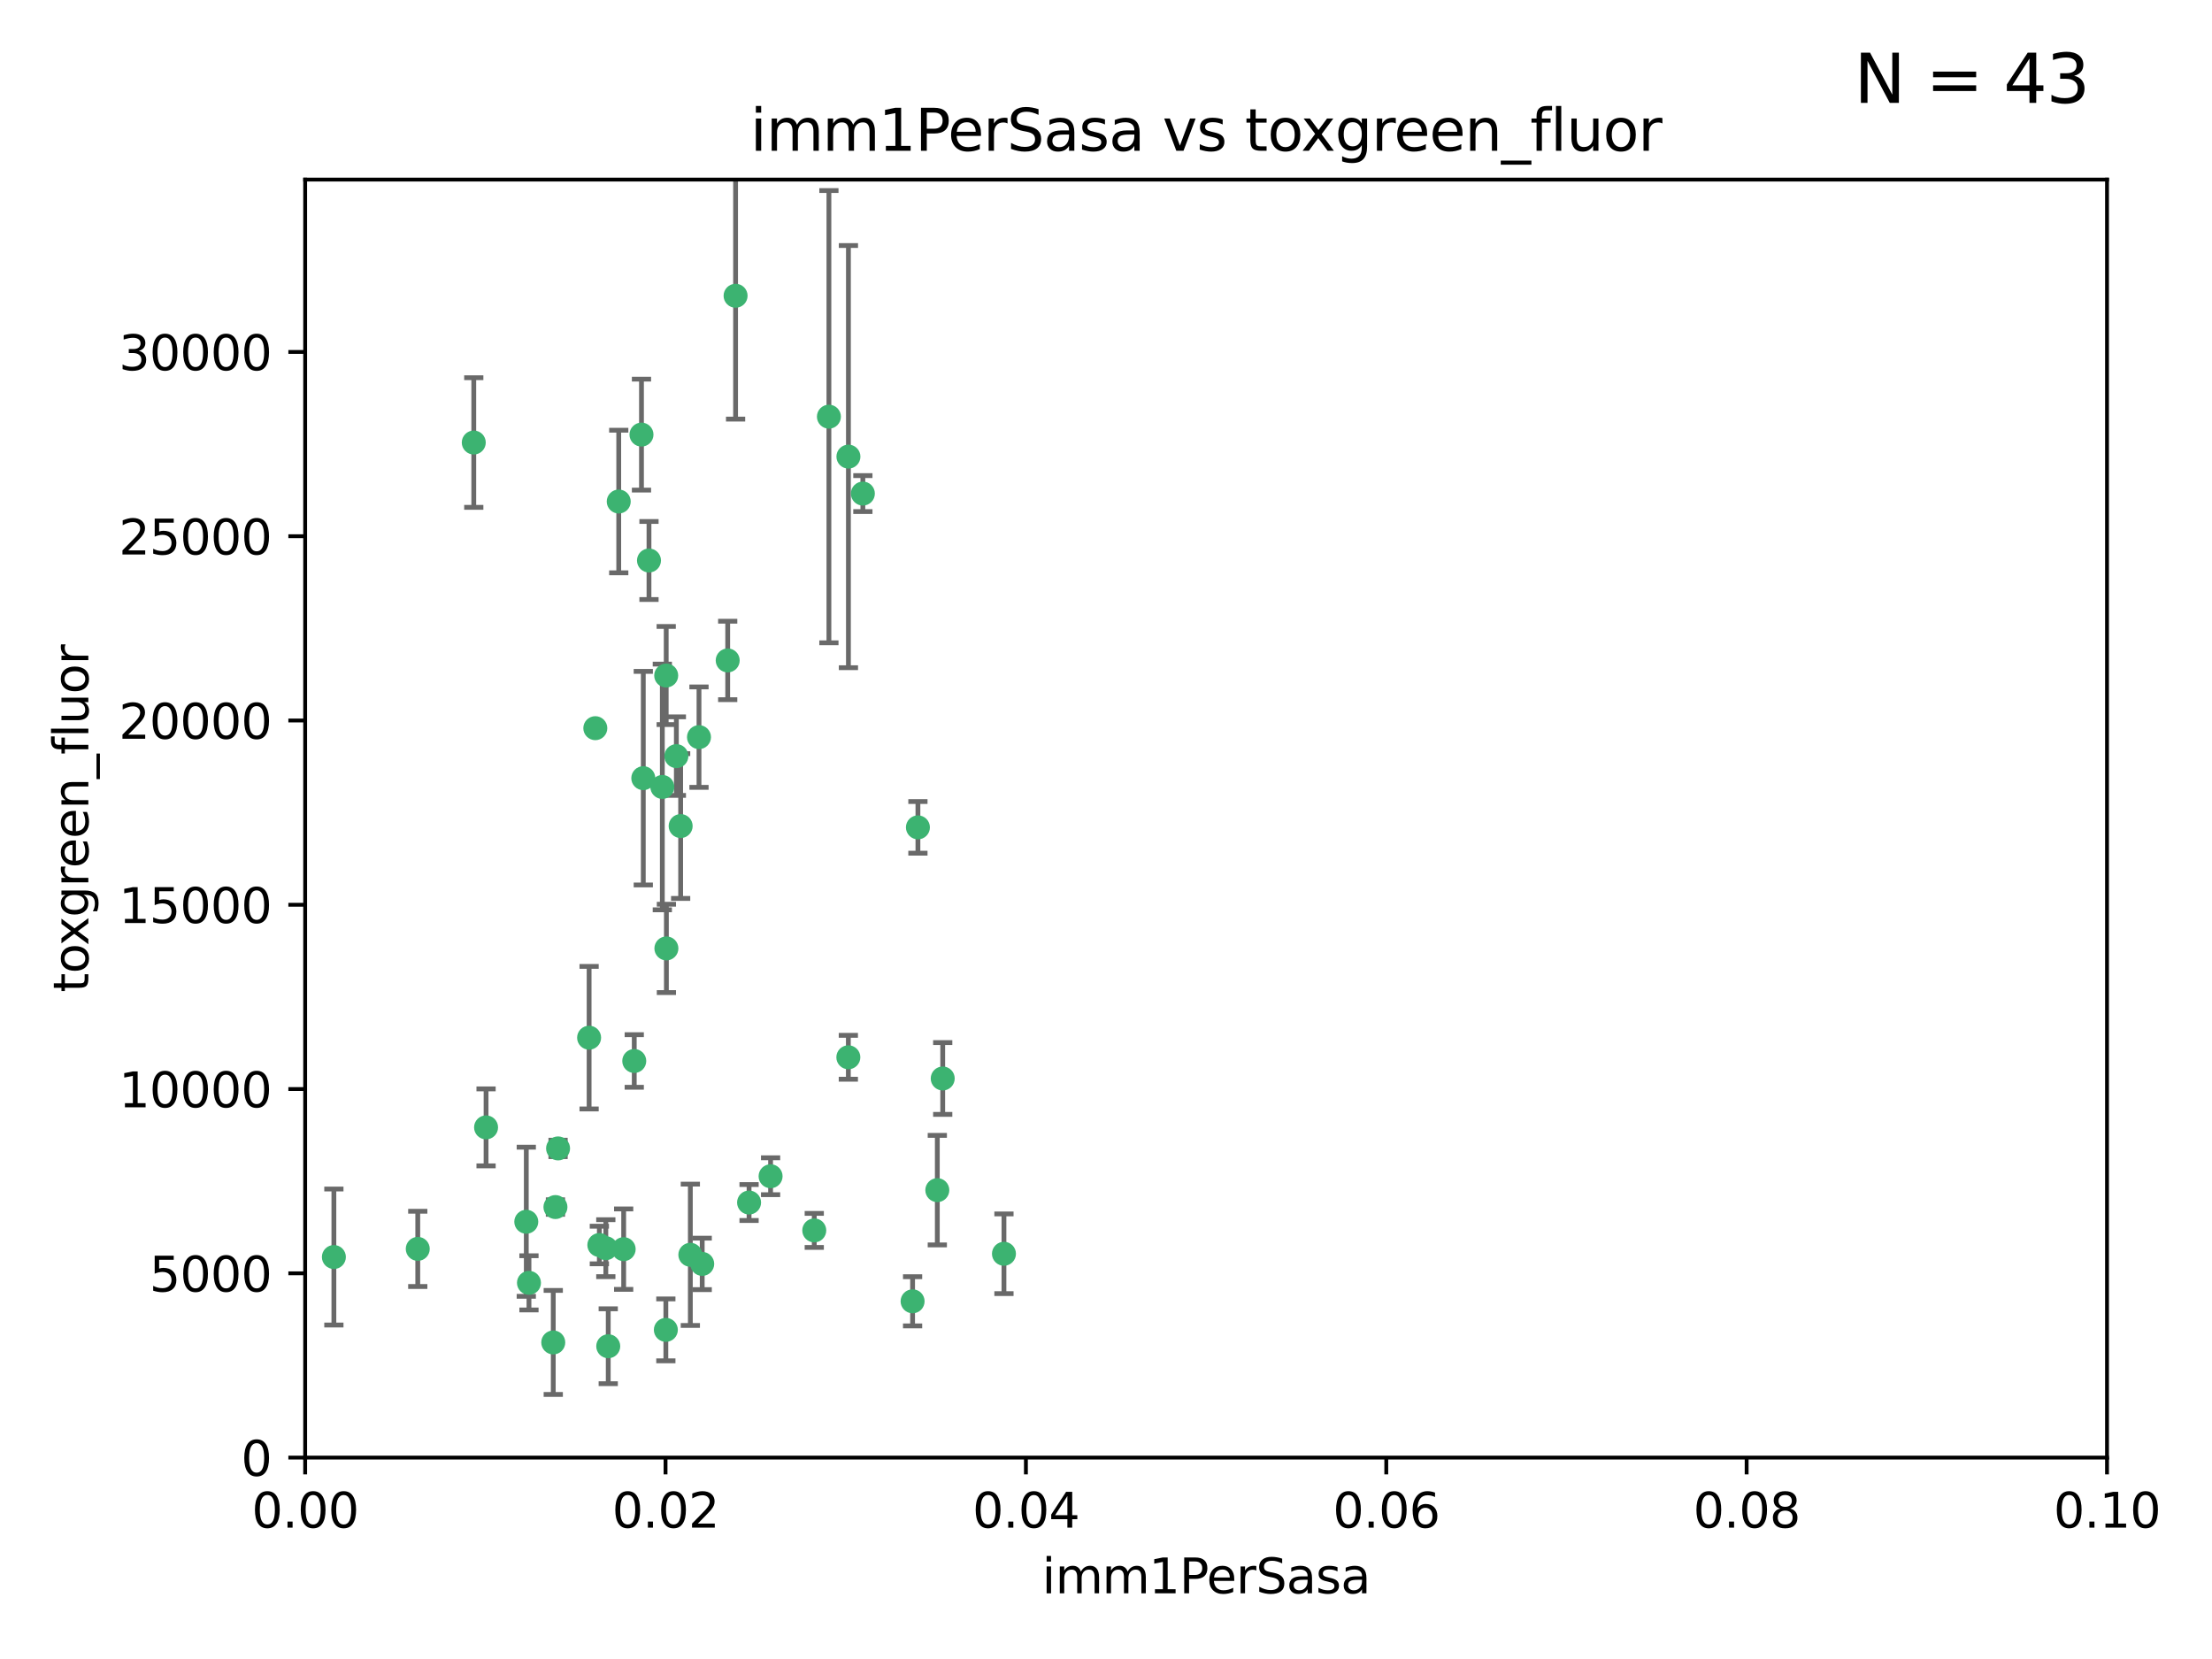 <?xml version="1.0" encoding="utf-8" standalone="no"?>
<!DOCTYPE svg PUBLIC "-//W3C//DTD SVG 1.1//EN"
  "http://www.w3.org/Graphics/SVG/1.1/DTD/svg11.dtd">
<svg xmlns:xlink="http://www.w3.org/1999/xlink" width="460.8pt" height="345.6pt" viewBox="0 0 460.8 345.6" xmlns="http://www.w3.org/2000/svg" version="1.1">
 <defs>
  <style type="text/css">*{stroke-linejoin: round; stroke-linecap: butt}</style>
 </defs>
 <g id="figure_1">
  <g id="patch_1">
   <path d="M 0 345.6 
L 460.8 345.6 
L 460.8 0 
L 0 0 
z
" style="fill: #ffffff"/>
  </g>
  <g id="axes_1">
   <g id="patch_2">
    <path d="M 63.571 303.64 
L 438.93 303.64 
L 438.93 37.411 
L 63.571 37.411 
z
" style="fill: #ffffff"/>
   </g>
   <g id="PathCollection_1">
    <defs>
     <path id="m8b89ac93d9" d="M 0 1.118 
C 0.297 1.118 0.581 1 0.791 0.791 
C 1 0.581 1.118 0.297 1.118 0 
C 1.118 -0.297 1 -0.581 0.791 -0.791 
C 0.581 -1 0.297 -1.118 0 -1.118 
C -0.297 -1.118 -0.581 -1 -0.791 -0.791 
C -1 -0.581 -1.118 -0.297 -1.118 0 
C -1.118 0.297 -1 0.581 -0.791 0.791 
C -0.581 1 -0.297 1.118 0 1.118 
z
" style="stroke: #3cb371"/>
    </defs>
    <g clip-path="url(#p2006042e66)">
     <use xlink:href="#m8b89ac93d9" x="98.695" y="92.187" style="fill: #3cb371; stroke: #3cb371"/>
     <use xlink:href="#m8b89ac93d9" x="124.016" y="151.693" style="fill: #3cb371; stroke: #3cb371"/>
     <use xlink:href="#m8b89ac93d9" x="137.975" y="163.936" style="fill: #3cb371; stroke: #3cb371"/>
     <use xlink:href="#m8b89ac93d9" x="128.894" y="104.476" style="fill: #3cb371; stroke: #3cb371"/>
     <use xlink:href="#m8b89ac93d9" x="135.196" y="116.762" style="fill: #3cb371; stroke: #3cb371"/>
     <use xlink:href="#m8b89ac93d9" x="153.236" y="61.614" style="fill: #3cb371; stroke: #3cb371"/>
     <use xlink:href="#m8b89ac93d9" x="145.613" y="153.559" style="fill: #3cb371; stroke: #3cb371"/>
     <use xlink:href="#m8b89ac93d9" x="179.751" y="102.821" style="fill: #3cb371; stroke: #3cb371"/>
     <use xlink:href="#m8b89ac93d9" x="151.594" y="137.58" style="fill: #3cb371; stroke: #3cb371"/>
     <use xlink:href="#m8b89ac93d9" x="133.632" y="90.534" style="fill: #3cb371; stroke: #3cb371"/>
     <use xlink:href="#m8b89ac93d9" x="172.678" y="86.8" style="fill: #3cb371; stroke: #3cb371"/>
     <use xlink:href="#m8b89ac93d9" x="176.743" y="95.121" style="fill: #3cb371; stroke: #3cb371"/>
     <use xlink:href="#m8b89ac93d9" x="115.709" y="251.452" style="fill: #3cb371; stroke: #3cb371"/>
     <use xlink:href="#m8b89ac93d9" x="160.527" y="245.034" style="fill: #3cb371; stroke: #3cb371"/>
     <use xlink:href="#m8b89ac93d9" x="195.26" y="247.93" style="fill: #3cb371; stroke: #3cb371"/>
     <use xlink:href="#m8b89ac93d9" x="115.254" y="279.655" style="fill: #3cb371; stroke: #3cb371"/>
     <use xlink:href="#m8b89ac93d9" x="209.142" y="261.183" style="fill: #3cb371; stroke: #3cb371"/>
     <use xlink:href="#m8b89ac93d9" x="140.899" y="157.513" style="fill: #3cb371; stroke: #3cb371"/>
     <use xlink:href="#m8b89ac93d9" x="141.792" y="172.082" style="fill: #3cb371; stroke: #3cb371"/>
     <use xlink:href="#m8b89ac93d9" x="101.256" y="234.855" style="fill: #3cb371; stroke: #3cb371"/>
     <use xlink:href="#m8b89ac93d9" x="69.554" y="261.86" style="fill: #3cb371; stroke: #3cb371"/>
     <use xlink:href="#m8b89ac93d9" x="191.219" y="172.356" style="fill: #3cb371; stroke: #3cb371"/>
     <use xlink:href="#m8b89ac93d9" x="109.635" y="254.514" style="fill: #3cb371; stroke: #3cb371"/>
     <use xlink:href="#m8b89ac93d9" x="122.722" y="216.17" style="fill: #3cb371; stroke: #3cb371"/>
     <use xlink:href="#m8b89ac93d9" x="134.01" y="162.105" style="fill: #3cb371; stroke: #3cb371"/>
     <use xlink:href="#m8b89ac93d9" x="124.855" y="259.36" style="fill: #3cb371; stroke: #3cb371"/>
     <use xlink:href="#m8b89ac93d9" x="129.921" y="260.221" style="fill: #3cb371; stroke: #3cb371"/>
     <use xlink:href="#m8b89ac93d9" x="87.028" y="260.163" style="fill: #3cb371; stroke: #3cb371"/>
     <use xlink:href="#m8b89ac93d9" x="126.203" y="260.019" style="fill: #3cb371; stroke: #3cb371"/>
     <use xlink:href="#m8b89ac93d9" x="138.782" y="140.722" style="fill: #3cb371; stroke: #3cb371"/>
     <use xlink:href="#m8b89ac93d9" x="138.822" y="197.571" style="fill: #3cb371; stroke: #3cb371"/>
     <use xlink:href="#m8b89ac93d9" x="138.709" y="277.035" style="fill: #3cb371; stroke: #3cb371"/>
     <use xlink:href="#m8b89ac93d9" x="132.127" y="221.023" style="fill: #3cb371; stroke: #3cb371"/>
     <use xlink:href="#m8b89ac93d9" x="126.707" y="280.448" style="fill: #3cb371; stroke: #3cb371"/>
     <use xlink:href="#m8b89ac93d9" x="196.386" y="224.667" style="fill: #3cb371; stroke: #3cb371"/>
     <use xlink:href="#m8b89ac93d9" x="116.256" y="239.234" style="fill: #3cb371; stroke: #3cb371"/>
     <use xlink:href="#m8b89ac93d9" x="156.045" y="250.509" style="fill: #3cb371; stroke: #3cb371"/>
     <use xlink:href="#m8b89ac93d9" x="110.194" y="267.238" style="fill: #3cb371; stroke: #3cb371"/>
     <use xlink:href="#m8b89ac93d9" x="176.726" y="220.252" style="fill: #3cb371; stroke: #3cb371"/>
     <use xlink:href="#m8b89ac93d9" x="146.283" y="263.294" style="fill: #3cb371; stroke: #3cb371"/>
     <use xlink:href="#m8b89ac93d9" x="190.11" y="271.085" style="fill: #3cb371; stroke: #3cb371"/>
     <use xlink:href="#m8b89ac93d9" x="143.811" y="261.393" style="fill: #3cb371; stroke: #3cb371"/>
     <use xlink:href="#m8b89ac93d9" x="169.626" y="256.316" style="fill: #3cb371; stroke: #3cb371"/>
    </g>
   </g>
   <g id="matplotlib.axis_1">
    <g id="xtick_1">
     <g id="line2d_1">
      <defs>
       <path id="m39014b19b1" d="M 0 0 
L 0 3.5 
" style="stroke: #000000; stroke-width: 0.8"/>
      </defs>
      <g>
       <use xlink:href="#m39014b19b1" x="63.571" y="303.64" style="stroke: #000000; stroke-width: 0.8"/>
      </g>
     </g>
     <g id="text_1">
      <!-- 0.00 -->
      <g transform="translate(52.438 318.238)scale(0.1 -0.1)">
       <defs>
        <path id="DejaVuSans-30" d="M 2034 4250 
Q 1547 4250 1301 3770 
Q 1056 3291 1056 2328 
Q 1056 1369 1301 889 
Q 1547 409 2034 409 
Q 2525 409 2770 889 
Q 3016 1369 3016 2328 
Q 3016 3291 2770 3770 
Q 2525 4250 2034 4250 
z
M 2034 4750 
Q 2819 4750 3233 4129 
Q 3647 3509 3647 2328 
Q 3647 1150 3233 529 
Q 2819 -91 2034 -91 
Q 1250 -91 836 529 
Q 422 1150 422 2328 
Q 422 3509 836 4129 
Q 1250 4750 2034 4750 
z
" transform="scale(0.016)"/>
        <path id="DejaVuSans-2e" d="M 684 794 
L 1344 794 
L 1344 0 
L 684 0 
L 684 794 
z
" transform="scale(0.016)"/>
       </defs>
       <use xlink:href="#DejaVuSans-30"/>
       <use xlink:href="#DejaVuSans-2e" x="63.623"/>
       <use xlink:href="#DejaVuSans-30" x="95.41"/>
       <use xlink:href="#DejaVuSans-30" x="159.033"/>
      </g>
     </g>
    </g>
    <g id="xtick_2">
     <g id="line2d_2">
      <g>
       <use xlink:href="#m39014b19b1" x="138.643" y="303.64" style="stroke: #000000; stroke-width: 0.8"/>
      </g>
     </g>
     <g id="text_2">
      <!-- 0.02 -->
      <g transform="translate(127.51 318.238)scale(0.1 -0.1)">
       <defs>
        <path id="DejaVuSans-32" d="M 1228 531 
L 3431 531 
L 3431 0 
L 469 0 
L 469 531 
Q 828 903 1448 1529 
Q 2069 2156 2228 2338 
Q 2531 2678 2651 2914 
Q 2772 3150 2772 3378 
Q 2772 3750 2511 3984 
Q 2250 4219 1831 4219 
Q 1534 4219 1204 4116 
Q 875 4013 500 3803 
L 500 4441 
Q 881 4594 1212 4672 
Q 1544 4750 1819 4750 
Q 2544 4750 2975 4387 
Q 3406 4025 3406 3419 
Q 3406 3131 3298 2873 
Q 3191 2616 2906 2266 
Q 2828 2175 2409 1742 
Q 1991 1309 1228 531 
z
" transform="scale(0.016)"/>
       </defs>
       <use xlink:href="#DejaVuSans-30"/>
       <use xlink:href="#DejaVuSans-2e" x="63.623"/>
       <use xlink:href="#DejaVuSans-30" x="95.41"/>
       <use xlink:href="#DejaVuSans-32" x="159.033"/>
      </g>
     </g>
    </g>
    <g id="xtick_3">
     <g id="line2d_3">
      <g>
       <use xlink:href="#m39014b19b1" x="213.715" y="303.64" style="stroke: #000000; stroke-width: 0.8"/>
      </g>
     </g>
     <g id="text_3">
      <!-- 0.04 -->
      <g transform="translate(202.582 318.238)scale(0.1 -0.1)">
       <defs>
        <path id="DejaVuSans-34" d="M 2419 4116 
L 825 1625 
L 2419 1625 
L 2419 4116 
z
M 2253 4666 
L 3047 4666 
L 3047 1625 
L 3713 1625 
L 3713 1100 
L 3047 1100 
L 3047 0 
L 2419 0 
L 2419 1100 
L 313 1100 
L 313 1709 
L 2253 4666 
z
" transform="scale(0.016)"/>
       </defs>
       <use xlink:href="#DejaVuSans-30"/>
       <use xlink:href="#DejaVuSans-2e" x="63.623"/>
       <use xlink:href="#DejaVuSans-30" x="95.41"/>
       <use xlink:href="#DejaVuSans-34" x="159.033"/>
      </g>
     </g>
    </g>
    <g id="xtick_4">
     <g id="line2d_4">
      <g>
       <use xlink:href="#m39014b19b1" x="288.786" y="303.64" style="stroke: #000000; stroke-width: 0.8"/>
      </g>
     </g>
     <g id="text_4">
      <!-- 0.06 -->
      <g transform="translate(277.654 318.238)scale(0.1 -0.1)">
       <defs>
        <path id="DejaVuSans-36" d="M 2113 2584 
Q 1688 2584 1439 2293 
Q 1191 2003 1191 1497 
Q 1191 994 1439 701 
Q 1688 409 2113 409 
Q 2538 409 2786 701 
Q 3034 994 3034 1497 
Q 3034 2003 2786 2293 
Q 2538 2584 2113 2584 
z
M 3366 4563 
L 3366 3988 
Q 3128 4100 2886 4159 
Q 2644 4219 2406 4219 
Q 1781 4219 1451 3797 
Q 1122 3375 1075 2522 
Q 1259 2794 1537 2939 
Q 1816 3084 2150 3084 
Q 2853 3084 3261 2657 
Q 3669 2231 3669 1497 
Q 3669 778 3244 343 
Q 2819 -91 2113 -91 
Q 1303 -91 875 529 
Q 447 1150 447 2328 
Q 447 3434 972 4092 
Q 1497 4750 2381 4750 
Q 2619 4750 2861 4703 
Q 3103 4656 3366 4563 
z
" transform="scale(0.016)"/>
       </defs>
       <use xlink:href="#DejaVuSans-30"/>
       <use xlink:href="#DejaVuSans-2e" x="63.623"/>
       <use xlink:href="#DejaVuSans-30" x="95.41"/>
       <use xlink:href="#DejaVuSans-36" x="159.033"/>
      </g>
     </g>
    </g>
    <g id="xtick_5">
     <g id="line2d_5">
      <g>
       <use xlink:href="#m39014b19b1" x="363.858" y="303.64" style="stroke: #000000; stroke-width: 0.8"/>
      </g>
     </g>
     <g id="text_5">
      <!-- 0.08 -->
      <g transform="translate(352.725 318.238)scale(0.1 -0.1)">
       <defs>
        <path id="DejaVuSans-38" d="M 2034 2216 
Q 1584 2216 1326 1975 
Q 1069 1734 1069 1313 
Q 1069 891 1326 650 
Q 1584 409 2034 409 
Q 2484 409 2743 651 
Q 3003 894 3003 1313 
Q 3003 1734 2745 1975 
Q 2488 2216 2034 2216 
z
M 1403 2484 
Q 997 2584 770 2862 
Q 544 3141 544 3541 
Q 544 4100 942 4425 
Q 1341 4750 2034 4750 
Q 2731 4750 3128 4425 
Q 3525 4100 3525 3541 
Q 3525 3141 3298 2862 
Q 3072 2584 2669 2484 
Q 3125 2378 3379 2068 
Q 3634 1759 3634 1313 
Q 3634 634 3220 271 
Q 2806 -91 2034 -91 
Q 1263 -91 848 271 
Q 434 634 434 1313 
Q 434 1759 690 2068 
Q 947 2378 1403 2484 
z
M 1172 3481 
Q 1172 3119 1398 2916 
Q 1625 2713 2034 2713 
Q 2441 2713 2670 2916 
Q 2900 3119 2900 3481 
Q 2900 3844 2670 4047 
Q 2441 4250 2034 4250 
Q 1625 4250 1398 4047 
Q 1172 3844 1172 3481 
z
" transform="scale(0.016)"/>
       </defs>
       <use xlink:href="#DejaVuSans-30"/>
       <use xlink:href="#DejaVuSans-2e" x="63.623"/>
       <use xlink:href="#DejaVuSans-30" x="95.41"/>
       <use xlink:href="#DejaVuSans-38" x="159.033"/>
      </g>
     </g>
    </g>
    <g id="xtick_6">
     <g id="line2d_6">
      <g>
       <use xlink:href="#m39014b19b1" x="438.93" y="303.64" style="stroke: #000000; stroke-width: 0.8"/>
      </g>
     </g>
     <g id="text_6">
      <!-- 0.10 -->
      <g transform="translate(427.797 318.238)scale(0.1 -0.1)">
       <defs>
        <path id="DejaVuSans-31" d="M 794 531 
L 1825 531 
L 1825 4091 
L 703 3866 
L 703 4441 
L 1819 4666 
L 2450 4666 
L 2450 531 
L 3481 531 
L 3481 0 
L 794 0 
L 794 531 
z
" transform="scale(0.016)"/>
       </defs>
       <use xlink:href="#DejaVuSans-30"/>
       <use xlink:href="#DejaVuSans-2e" x="63.623"/>
       <use xlink:href="#DejaVuSans-31" x="95.41"/>
       <use xlink:href="#DejaVuSans-30" x="159.033"/>
      </g>
     </g>
    </g>
    <g id="text_7">
     <!-- imm1PerSasa -->
     <g transform="translate(217.067 331.917)scale(0.1 -0.1)">
      <defs>
       <path id="DejaVuSans-69" d="M 603 3500 
L 1178 3500 
L 1178 0 
L 603 0 
L 603 3500 
z
M 603 4863 
L 1178 4863 
L 1178 4134 
L 603 4134 
L 603 4863 
z
" transform="scale(0.016)"/>
       <path id="DejaVuSans-6d" d="M 3328 2828 
Q 3544 3216 3844 3400 
Q 4144 3584 4550 3584 
Q 5097 3584 5394 3201 
Q 5691 2819 5691 2113 
L 5691 0 
L 5113 0 
L 5113 2094 
Q 5113 2597 4934 2840 
Q 4756 3084 4391 3084 
Q 3944 3084 3684 2787 
Q 3425 2491 3425 1978 
L 3425 0 
L 2847 0 
L 2847 2094 
Q 2847 2600 2669 2842 
Q 2491 3084 2119 3084 
Q 1678 3084 1418 2786 
Q 1159 2488 1159 1978 
L 1159 0 
L 581 0 
L 581 3500 
L 1159 3500 
L 1159 2956 
Q 1356 3278 1631 3431 
Q 1906 3584 2284 3584 
Q 2666 3584 2933 3390 
Q 3200 3197 3328 2828 
z
" transform="scale(0.016)"/>
       <path id="DejaVuSans-50" d="M 1259 4147 
L 1259 2394 
L 2053 2394 
Q 2494 2394 2734 2622 
Q 2975 2850 2975 3272 
Q 2975 3691 2734 3919 
Q 2494 4147 2053 4147 
L 1259 4147 
z
M 628 4666 
L 2053 4666 
Q 2838 4666 3239 4311 
Q 3641 3956 3641 3272 
Q 3641 2581 3239 2228 
Q 2838 1875 2053 1875 
L 1259 1875 
L 1259 0 
L 628 0 
L 628 4666 
z
" transform="scale(0.016)"/>
       <path id="DejaVuSans-65" d="M 3597 1894 
L 3597 1613 
L 953 1613 
Q 991 1019 1311 708 
Q 1631 397 2203 397 
Q 2534 397 2845 478 
Q 3156 559 3463 722 
L 3463 178 
Q 3153 47 2828 -22 
Q 2503 -91 2169 -91 
Q 1331 -91 842 396 
Q 353 884 353 1716 
Q 353 2575 817 3079 
Q 1281 3584 2069 3584 
Q 2775 3584 3186 3129 
Q 3597 2675 3597 1894 
z
M 3022 2063 
Q 3016 2534 2758 2815 
Q 2500 3097 2075 3097 
Q 1594 3097 1305 2825 
Q 1016 2553 972 2059 
L 3022 2063 
z
" transform="scale(0.016)"/>
       <path id="DejaVuSans-72" d="M 2631 2963 
Q 2534 3019 2420 3045 
Q 2306 3072 2169 3072 
Q 1681 3072 1420 2755 
Q 1159 2438 1159 1844 
L 1159 0 
L 581 0 
L 581 3500 
L 1159 3500 
L 1159 2956 
Q 1341 3275 1631 3429 
Q 1922 3584 2338 3584 
Q 2397 3584 2469 3576 
Q 2541 3569 2628 3553 
L 2631 2963 
z
" transform="scale(0.016)"/>
       <path id="DejaVuSans-53" d="M 3425 4513 
L 3425 3897 
Q 3066 4069 2747 4153 
Q 2428 4238 2131 4238 
Q 1616 4238 1336 4038 
Q 1056 3838 1056 3469 
Q 1056 3159 1242 3001 
Q 1428 2844 1947 2747 
L 2328 2669 
Q 3034 2534 3370 2195 
Q 3706 1856 3706 1288 
Q 3706 609 3251 259 
Q 2797 -91 1919 -91 
Q 1588 -91 1214 -16 
Q 841 59 441 206 
L 441 856 
Q 825 641 1194 531 
Q 1563 422 1919 422 
Q 2459 422 2753 634 
Q 3047 847 3047 1241 
Q 3047 1584 2836 1778 
Q 2625 1972 2144 2069 
L 1759 2144 
Q 1053 2284 737 2584 
Q 422 2884 422 3419 
Q 422 4038 858 4394 
Q 1294 4750 2059 4750 
Q 2388 4750 2728 4690 
Q 3069 4631 3425 4513 
z
" transform="scale(0.016)"/>
       <path id="DejaVuSans-61" d="M 2194 1759 
Q 1497 1759 1228 1600 
Q 959 1441 959 1056 
Q 959 750 1161 570 
Q 1363 391 1709 391 
Q 2188 391 2477 730 
Q 2766 1069 2766 1631 
L 2766 1759 
L 2194 1759 
z
M 3341 1997 
L 3341 0 
L 2766 0 
L 2766 531 
Q 2569 213 2275 61 
Q 1981 -91 1556 -91 
Q 1019 -91 701 211 
Q 384 513 384 1019 
Q 384 1609 779 1909 
Q 1175 2209 1959 2209 
L 2766 2209 
L 2766 2266 
Q 2766 2663 2505 2880 
Q 2244 3097 1772 3097 
Q 1472 3097 1187 3025 
Q 903 2953 641 2809 
L 641 3341 
Q 956 3463 1253 3523 
Q 1550 3584 1831 3584 
Q 2591 3584 2966 3190 
Q 3341 2797 3341 1997 
z
" transform="scale(0.016)"/>
       <path id="DejaVuSans-73" d="M 2834 3397 
L 2834 2853 
Q 2591 2978 2328 3040 
Q 2066 3103 1784 3103 
Q 1356 3103 1142 2972 
Q 928 2841 928 2578 
Q 928 2378 1081 2264 
Q 1234 2150 1697 2047 
L 1894 2003 
Q 2506 1872 2764 1633 
Q 3022 1394 3022 966 
Q 3022 478 2636 193 
Q 2250 -91 1575 -91 
Q 1294 -91 989 -36 
Q 684 19 347 128 
L 347 722 
Q 666 556 975 473 
Q 1284 391 1588 391 
Q 1994 391 2212 530 
Q 2431 669 2431 922 
Q 2431 1156 2273 1281 
Q 2116 1406 1581 1522 
L 1381 1569 
Q 847 1681 609 1914 
Q 372 2147 372 2553 
Q 372 3047 722 3315 
Q 1072 3584 1716 3584 
Q 2034 3584 2315 3537 
Q 2597 3491 2834 3397 
z
" transform="scale(0.016)"/>
      </defs>
      <use xlink:href="#DejaVuSans-69"/>
      <use xlink:href="#DejaVuSans-6d" x="27.783"/>
      <use xlink:href="#DejaVuSans-6d" x="125.195"/>
      <use xlink:href="#DejaVuSans-31" x="222.607"/>
      <use xlink:href="#DejaVuSans-50" x="286.23"/>
      <use xlink:href="#DejaVuSans-65" x="342.908"/>
      <use xlink:href="#DejaVuSans-72" x="404.432"/>
      <use xlink:href="#DejaVuSans-53" x="445.545"/>
      <use xlink:href="#DejaVuSans-61" x="509.021"/>
      <use xlink:href="#DejaVuSans-73" x="570.301"/>
      <use xlink:href="#DejaVuSans-61" x="622.4"/>
     </g>
    </g>
   </g>
   <g id="matplotlib.axis_2">
    <g id="ytick_1">
     <g id="line2d_7">
      <defs>
       <path id="m7d63da2cae" d="M 0 0 
L -3.5 0 
" style="stroke: #000000; stroke-width: 0.8"/>
      </defs>
      <g>
       <use xlink:href="#m7d63da2cae" x="63.571" y="303.64" style="stroke: #000000; stroke-width: 0.8"/>
      </g>
     </g>
     <g id="text_8">
      <!-- 0 -->
      <g transform="translate(50.209 307.439)scale(0.1 -0.1)">
       <use xlink:href="#DejaVuSans-30"/>
      </g>
     </g>
    </g>
    <g id="ytick_2">
     <g id="line2d_8">
      <g>
       <use xlink:href="#m7d63da2cae" x="63.571" y="265.253" style="stroke: #000000; stroke-width: 0.8"/>
      </g>
     </g>
     <g id="text_9">
      <!-- 5000 -->
      <g transform="translate(31.121 269.052)scale(0.1 -0.1)">
       <defs>
        <path id="DejaVuSans-35" d="M 691 4666 
L 3169 4666 
L 3169 4134 
L 1269 4134 
L 1269 2991 
Q 1406 3038 1543 3061 
Q 1681 3084 1819 3084 
Q 2600 3084 3056 2656 
Q 3513 2228 3513 1497 
Q 3513 744 3044 326 
Q 2575 -91 1722 -91 
Q 1428 -91 1123 -41 
Q 819 9 494 109 
L 494 744 
Q 775 591 1075 516 
Q 1375 441 1709 441 
Q 2250 441 2565 725 
Q 2881 1009 2881 1497 
Q 2881 1984 2565 2268 
Q 2250 2553 1709 2553 
Q 1456 2553 1204 2497 
Q 953 2441 691 2322 
L 691 4666 
z
" transform="scale(0.016)"/>
       </defs>
       <use xlink:href="#DejaVuSans-35"/>
       <use xlink:href="#DejaVuSans-30" x="63.623"/>
       <use xlink:href="#DejaVuSans-30" x="127.246"/>
       <use xlink:href="#DejaVuSans-30" x="190.869"/>
      </g>
     </g>
    </g>
    <g id="ytick_3">
     <g id="line2d_9">
      <g>
       <use xlink:href="#m7d63da2cae" x="63.571" y="226.866" style="stroke: #000000; stroke-width: 0.8"/>
      </g>
     </g>
     <g id="text_10">
      <!-- 10000 -->
      <g transform="translate(24.759 230.665)scale(0.1 -0.1)">
       <use xlink:href="#DejaVuSans-31"/>
       <use xlink:href="#DejaVuSans-30" x="63.623"/>
       <use xlink:href="#DejaVuSans-30" x="127.246"/>
       <use xlink:href="#DejaVuSans-30" x="190.869"/>
       <use xlink:href="#DejaVuSans-30" x="254.492"/>
      </g>
     </g>
    </g>
    <g id="ytick_4">
     <g id="line2d_10">
      <g>
       <use xlink:href="#m7d63da2cae" x="63.571" y="188.479" style="stroke: #000000; stroke-width: 0.8"/>
      </g>
     </g>
     <g id="text_11">
      <!-- 15000 -->
      <g transform="translate(24.759 192.278)scale(0.1 -0.1)">
       <use xlink:href="#DejaVuSans-31"/>
       <use xlink:href="#DejaVuSans-35" x="63.623"/>
       <use xlink:href="#DejaVuSans-30" x="127.246"/>
       <use xlink:href="#DejaVuSans-30" x="190.869"/>
       <use xlink:href="#DejaVuSans-30" x="254.492"/>
      </g>
     </g>
    </g>
    <g id="ytick_5">
     <g id="line2d_11">
      <g>
       <use xlink:href="#m7d63da2cae" x="63.571" y="150.092" style="stroke: #000000; stroke-width: 0.8"/>
      </g>
     </g>
     <g id="text_12">
      <!-- 20000 -->
      <g transform="translate(24.759 153.891)scale(0.1 -0.1)">
       <use xlink:href="#DejaVuSans-32"/>
       <use xlink:href="#DejaVuSans-30" x="63.623"/>
       <use xlink:href="#DejaVuSans-30" x="127.246"/>
       <use xlink:href="#DejaVuSans-30" x="190.869"/>
       <use xlink:href="#DejaVuSans-30" x="254.492"/>
      </g>
     </g>
    </g>
    <g id="ytick_6">
     <g id="line2d_12">
      <g>
       <use xlink:href="#m7d63da2cae" x="63.571" y="111.705" style="stroke: #000000; stroke-width: 0.8"/>
      </g>
     </g>
     <g id="text_13">
      <!-- 25000 -->
      <g transform="translate(24.759 115.504)scale(0.1 -0.1)">
       <use xlink:href="#DejaVuSans-32"/>
       <use xlink:href="#DejaVuSans-35" x="63.623"/>
       <use xlink:href="#DejaVuSans-30" x="127.246"/>
       <use xlink:href="#DejaVuSans-30" x="190.869"/>
       <use xlink:href="#DejaVuSans-30" x="254.492"/>
      </g>
     </g>
    </g>
    <g id="ytick_7">
     <g id="line2d_13">
      <g>
       <use xlink:href="#m7d63da2cae" x="63.571" y="73.317" style="stroke: #000000; stroke-width: 0.8"/>
      </g>
     </g>
     <g id="text_14">
      <!-- 30000 -->
      <g transform="translate(24.759 77.117)scale(0.1 -0.1)">
       <defs>
        <path id="DejaVuSans-33" d="M 2597 2516 
Q 3050 2419 3304 2112 
Q 3559 1806 3559 1356 
Q 3559 666 3084 287 
Q 2609 -91 1734 -91 
Q 1441 -91 1130 -33 
Q 819 25 488 141 
L 488 750 
Q 750 597 1062 519 
Q 1375 441 1716 441 
Q 2309 441 2620 675 
Q 2931 909 2931 1356 
Q 2931 1769 2642 2001 
Q 2353 2234 1838 2234 
L 1294 2234 
L 1294 2753 
L 1863 2753 
Q 2328 2753 2575 2939 
Q 2822 3125 2822 3475 
Q 2822 3834 2567 4026 
Q 2313 4219 1838 4219 
Q 1578 4219 1281 4162 
Q 984 4106 628 3988 
L 628 4550 
Q 988 4650 1302 4700 
Q 1616 4750 1894 4750 
Q 2613 4750 3031 4423 
Q 3450 4097 3450 3541 
Q 3450 3153 3228 2886 
Q 3006 2619 2597 2516 
z
" transform="scale(0.016)"/>
       </defs>
       <use xlink:href="#DejaVuSans-33"/>
       <use xlink:href="#DejaVuSans-30" x="63.623"/>
       <use xlink:href="#DejaVuSans-30" x="127.246"/>
       <use xlink:href="#DejaVuSans-30" x="190.869"/>
       <use xlink:href="#DejaVuSans-30" x="254.492"/>
      </g>
     </g>
    </g>
    <g id="text_15">
     <!-- toxgreen_fluor -->
     <g transform="translate(18.401 206.72)rotate(-90)scale(0.1 -0.1)">
      <defs>
       <path id="DejaVuSans-74" d="M 1172 4494 
L 1172 3500 
L 2356 3500 
L 2356 3053 
L 1172 3053 
L 1172 1153 
Q 1172 725 1289 603 
Q 1406 481 1766 481 
L 2356 481 
L 2356 0 
L 1766 0 
Q 1100 0 847 248 
Q 594 497 594 1153 
L 594 3053 
L 172 3053 
L 172 3500 
L 594 3500 
L 594 4494 
L 1172 4494 
z
" transform="scale(0.016)"/>
       <path id="DejaVuSans-6f" d="M 1959 3097 
Q 1497 3097 1228 2736 
Q 959 2375 959 1747 
Q 959 1119 1226 758 
Q 1494 397 1959 397 
Q 2419 397 2687 759 
Q 2956 1122 2956 1747 
Q 2956 2369 2687 2733 
Q 2419 3097 1959 3097 
z
M 1959 3584 
Q 2709 3584 3137 3096 
Q 3566 2609 3566 1747 
Q 3566 888 3137 398 
Q 2709 -91 1959 -91 
Q 1206 -91 779 398 
Q 353 888 353 1747 
Q 353 2609 779 3096 
Q 1206 3584 1959 3584 
z
" transform="scale(0.016)"/>
       <path id="DejaVuSans-78" d="M 3513 3500 
L 2247 1797 
L 3578 0 
L 2900 0 
L 1881 1375 
L 863 0 
L 184 0 
L 1544 1831 
L 300 3500 
L 978 3500 
L 1906 2253 
L 2834 3500 
L 3513 3500 
z
" transform="scale(0.016)"/>
       <path id="DejaVuSans-67" d="M 2906 1791 
Q 2906 2416 2648 2759 
Q 2391 3103 1925 3103 
Q 1463 3103 1205 2759 
Q 947 2416 947 1791 
Q 947 1169 1205 825 
Q 1463 481 1925 481 
Q 2391 481 2648 825 
Q 2906 1169 2906 1791 
z
M 3481 434 
Q 3481 -459 3084 -895 
Q 2688 -1331 1869 -1331 
Q 1566 -1331 1297 -1286 
Q 1028 -1241 775 -1147 
L 775 -588 
Q 1028 -725 1275 -790 
Q 1522 -856 1778 -856 
Q 2344 -856 2625 -561 
Q 2906 -266 2906 331 
L 2906 616 
Q 2728 306 2450 153 
Q 2172 0 1784 0 
Q 1141 0 747 490 
Q 353 981 353 1791 
Q 353 2603 747 3093 
Q 1141 3584 1784 3584 
Q 2172 3584 2450 3431 
Q 2728 3278 2906 2969 
L 2906 3500 
L 3481 3500 
L 3481 434 
z
" transform="scale(0.016)"/>
       <path id="DejaVuSans-6e" d="M 3513 2113 
L 3513 0 
L 2938 0 
L 2938 2094 
Q 2938 2591 2744 2837 
Q 2550 3084 2163 3084 
Q 1697 3084 1428 2787 
Q 1159 2491 1159 1978 
L 1159 0 
L 581 0 
L 581 3500 
L 1159 3500 
L 1159 2956 
Q 1366 3272 1645 3428 
Q 1925 3584 2291 3584 
Q 2894 3584 3203 3211 
Q 3513 2838 3513 2113 
z
" transform="scale(0.016)"/>
       <path id="DejaVuSans-5f" d="M 3263 -1063 
L 3263 -1509 
L -63 -1509 
L -63 -1063 
L 3263 -1063 
z
" transform="scale(0.016)"/>
       <path id="DejaVuSans-66" d="M 2375 4863 
L 2375 4384 
L 1825 4384 
Q 1516 4384 1395 4259 
Q 1275 4134 1275 3809 
L 1275 3500 
L 2222 3500 
L 2222 3053 
L 1275 3053 
L 1275 0 
L 697 0 
L 697 3053 
L 147 3053 
L 147 3500 
L 697 3500 
L 697 3744 
Q 697 4328 969 4595 
Q 1241 4863 1831 4863 
L 2375 4863 
z
" transform="scale(0.016)"/>
       <path id="DejaVuSans-6c" d="M 603 4863 
L 1178 4863 
L 1178 0 
L 603 0 
L 603 4863 
z
" transform="scale(0.016)"/>
       <path id="DejaVuSans-75" d="M 544 1381 
L 544 3500 
L 1119 3500 
L 1119 1403 
Q 1119 906 1312 657 
Q 1506 409 1894 409 
Q 2359 409 2629 706 
Q 2900 1003 2900 1516 
L 2900 3500 
L 3475 3500 
L 3475 0 
L 2900 0 
L 2900 538 
Q 2691 219 2414 64 
Q 2138 -91 1772 -91 
Q 1169 -91 856 284 
Q 544 659 544 1381 
z
M 1991 3584 
L 1991 3584 
z
" transform="scale(0.016)"/>
      </defs>
      <use xlink:href="#DejaVuSans-74"/>
      <use xlink:href="#DejaVuSans-6f" x="39.209"/>
      <use xlink:href="#DejaVuSans-78" x="97.266"/>
      <use xlink:href="#DejaVuSans-67" x="156.445"/>
      <use xlink:href="#DejaVuSans-72" x="219.922"/>
      <use xlink:href="#DejaVuSans-65" x="258.785"/>
      <use xlink:href="#DejaVuSans-65" x="320.309"/>
      <use xlink:href="#DejaVuSans-6e" x="381.832"/>
      <use xlink:href="#DejaVuSans-5f" x="445.211"/>
      <use xlink:href="#DejaVuSans-66" x="495.211"/>
      <use xlink:href="#DejaVuSans-6c" x="530.416"/>
      <use xlink:href="#DejaVuSans-75" x="558.199"/>
      <use xlink:href="#DejaVuSans-6f" x="621.578"/>
      <use xlink:href="#DejaVuSans-72" x="682.76"/>
     </g>
    </g>
   </g>
   <g id="LineCollection_1">
    <path d="M 98.695 105.69 
L 98.695 78.685 
" clip-path="url(#p2006042e66)" style="fill: none; stroke: #696969"/>
    <path d="M 124.016 152.217 
L 124.016 151.168 
" clip-path="url(#p2006042e66)" style="fill: none; stroke: #696969"/>
    <path d="M 137.975 189.529 
L 137.975 138.343 
" clip-path="url(#p2006042e66)" style="fill: none; stroke: #696969"/>
    <path d="M 128.894 119.328 
L 128.894 89.623 
" clip-path="url(#p2006042e66)" style="fill: none; stroke: #696969"/>
    <path d="M 135.196 124.89 
L 135.196 108.635 
" clip-path="url(#p2006042e66)" style="fill: none; stroke: #696969"/>
    <path d="M 153.236 87.306 
L 153.236 35.922 
" clip-path="url(#p2006042e66)" style="fill: none; stroke: #696969"/>
    <path d="M 145.613 164.019 
L 145.613 143.098 
" clip-path="url(#p2006042e66)" style="fill: none; stroke: #696969"/>
    <path d="M 179.751 106.565 
L 179.751 99.077 
" clip-path="url(#p2006042e66)" style="fill: none; stroke: #696969"/>
    <path d="M 151.594 145.75 
L 151.594 129.411 
" clip-path="url(#p2006042e66)" style="fill: none; stroke: #696969"/>
    <path d="M 133.632 102.091 
L 133.632 78.978 
" clip-path="url(#p2006042e66)" style="fill: none; stroke: #696969"/>
    <path d="M 172.678 133.906 
L 172.678 39.694 
" clip-path="url(#p2006042e66)" style="fill: none; stroke: #696969"/>
    <path d="M 176.743 139.091 
L 176.743 51.151 
" clip-path="url(#p2006042e66)" style="fill: none; stroke: #696969"/>
    <path d="M 115.709 252.966 
L 115.709 249.939 
" clip-path="url(#p2006042e66)" style="fill: none; stroke: #696969"/>
    <path d="M 160.527 248.879 
L 160.527 241.19 
" clip-path="url(#p2006042e66)" style="fill: none; stroke: #696969"/>
    <path d="M 195.26 259.34 
L 195.26 236.521 
" clip-path="url(#p2006042e66)" style="fill: none; stroke: #696969"/>
    <path d="M 115.254 290.49 
L 115.254 268.821 
" clip-path="url(#p2006042e66)" style="fill: none; stroke: #696969"/>
    <path d="M 209.142 269.484 
L 209.142 252.882 
" clip-path="url(#p2006042e66)" style="fill: none; stroke: #696969"/>
    <path d="M 140.899 165.694 
L 140.899 149.332 
" clip-path="url(#p2006042e66)" style="fill: none; stroke: #696969"/>
    <path d="M 141.792 187.16 
L 141.792 157.004 
" clip-path="url(#p2006042e66)" style="fill: none; stroke: #696969"/>
    <path d="M 101.256 242.872 
L 101.256 226.838 
" clip-path="url(#p2006042e66)" style="fill: none; stroke: #696969"/>
    <path d="M 69.554 276.024 
L 69.554 247.696 
" clip-path="url(#p2006042e66)" style="fill: none; stroke: #696969"/>
    <path d="M 191.219 177.734 
L 191.219 166.978 
" clip-path="url(#p2006042e66)" style="fill: none; stroke: #696969"/>
    <path d="M 109.635 270.051 
L 109.635 238.978 
" clip-path="url(#p2006042e66)" style="fill: none; stroke: #696969"/>
    <path d="M 122.722 231.016 
L 122.722 201.324 
" clip-path="url(#p2006042e66)" style="fill: none; stroke: #696969"/>
    <path d="M 134.01 184.351 
L 134.01 139.86 
" clip-path="url(#p2006042e66)" style="fill: none; stroke: #696969"/>
    <path d="M 124.855 263.278 
L 124.855 255.442 
" clip-path="url(#p2006042e66)" style="fill: none; stroke: #696969"/>
    <path d="M 129.921 268.597 
L 129.921 251.844 
" clip-path="url(#p2006042e66)" style="fill: none; stroke: #696969"/>
    <path d="M 87.028 268.001 
L 87.028 252.325 
" clip-path="url(#p2006042e66)" style="fill: none; stroke: #696969"/>
    <path d="M 126.203 265.948 
L 126.203 254.089 
" clip-path="url(#p2006042e66)" style="fill: none; stroke: #696969"/>
    <path d="M 138.782 150.938 
L 138.782 130.506 
" clip-path="url(#p2006042e66)" style="fill: none; stroke: #696969"/>
    <path d="M 138.822 206.772 
L 138.822 188.371 
" clip-path="url(#p2006042e66)" style="fill: none; stroke: #696969"/>
    <path d="M 138.709 283.483 
L 138.709 270.588 
" clip-path="url(#p2006042e66)" style="fill: none; stroke: #696969"/>
    <path d="M 132.127 226.502 
L 132.127 215.543 
" clip-path="url(#p2006042e66)" style="fill: none; stroke: #696969"/>
    <path d="M 126.707 288.249 
L 126.707 272.647 
" clip-path="url(#p2006042e66)" style="fill: none; stroke: #696969"/>
    <path d="M 196.386 232.145 
L 196.386 217.189 
" clip-path="url(#p2006042e66)" style="fill: none; stroke: #696969"/>
    <path d="M 116.256 240.949 
L 116.256 237.518 
" clip-path="url(#p2006042e66)" style="fill: none; stroke: #696969"/>
    <path d="M 156.045 254.253 
L 156.045 246.765 
" clip-path="url(#p2006042e66)" style="fill: none; stroke: #696969"/>
    <path d="M 110.194 272.884 
L 110.194 261.591 
" clip-path="url(#p2006042e66)" style="fill: none; stroke: #696969"/>
    <path d="M 176.726 224.823 
L 176.726 215.68 
" clip-path="url(#p2006042e66)" style="fill: none; stroke: #696969"/>
    <path d="M 146.283 268.654 
L 146.283 257.933 
" clip-path="url(#p2006042e66)" style="fill: none; stroke: #696969"/>
    <path d="M 190.11 276.209 
L 190.11 265.962 
" clip-path="url(#p2006042e66)" style="fill: none; stroke: #696969"/>
    <path d="M 143.811 276.115 
L 143.811 246.672 
" clip-path="url(#p2006042e66)" style="fill: none; stroke: #696969"/>
    <path d="M 169.626 259.862 
L 169.626 252.77 
" clip-path="url(#p2006042e66)" style="fill: none; stroke: #696969"/>
   </g>
   <g id="line2d_14">
    <defs>
     <path id="maac5383c70" d="M 2 0 
L -2 -0 
" style="stroke: #696969"/>
    </defs>
    <g clip-path="url(#p2006042e66)">
     <use xlink:href="#maac5383c70" x="98.695" y="105.69" style="fill: #696969; stroke: #696969"/>
     <use xlink:href="#maac5383c70" x="124.016" y="152.217" style="fill: #696969; stroke: #696969"/>
     <use xlink:href="#maac5383c70" x="137.975" y="189.529" style="fill: #696969; stroke: #696969"/>
     <use xlink:href="#maac5383c70" x="128.894" y="119.328" style="fill: #696969; stroke: #696969"/>
     <use xlink:href="#maac5383c70" x="135.196" y="124.89" style="fill: #696969; stroke: #696969"/>
     <use xlink:href="#maac5383c70" x="153.236" y="87.306" style="fill: #696969; stroke: #696969"/>
     <use xlink:href="#maac5383c70" x="145.613" y="164.019" style="fill: #696969; stroke: #696969"/>
     <use xlink:href="#maac5383c70" x="179.751" y="106.565" style="fill: #696969; stroke: #696969"/>
     <use xlink:href="#maac5383c70" x="151.594" y="145.75" style="fill: #696969; stroke: #696969"/>
     <use xlink:href="#maac5383c70" x="133.632" y="102.091" style="fill: #696969; stroke: #696969"/>
     <use xlink:href="#maac5383c70" x="172.678" y="133.906" style="fill: #696969; stroke: #696969"/>
     <use xlink:href="#maac5383c70" x="176.743" y="139.091" style="fill: #696969; stroke: #696969"/>
     <use xlink:href="#maac5383c70" x="115.709" y="252.966" style="fill: #696969; stroke: #696969"/>
     <use xlink:href="#maac5383c70" x="160.527" y="248.879" style="fill: #696969; stroke: #696969"/>
     <use xlink:href="#maac5383c70" x="195.26" y="259.34" style="fill: #696969; stroke: #696969"/>
     <use xlink:href="#maac5383c70" x="115.254" y="290.49" style="fill: #696969; stroke: #696969"/>
     <use xlink:href="#maac5383c70" x="209.142" y="269.484" style="fill: #696969; stroke: #696969"/>
     <use xlink:href="#maac5383c70" x="140.899" y="165.694" style="fill: #696969; stroke: #696969"/>
     <use xlink:href="#maac5383c70" x="141.792" y="187.16" style="fill: #696969; stroke: #696969"/>
     <use xlink:href="#maac5383c70" x="101.256" y="242.872" style="fill: #696969; stroke: #696969"/>
     <use xlink:href="#maac5383c70" x="69.554" y="276.024" style="fill: #696969; stroke: #696969"/>
     <use xlink:href="#maac5383c70" x="191.219" y="177.734" style="fill: #696969; stroke: #696969"/>
     <use xlink:href="#maac5383c70" x="109.635" y="270.051" style="fill: #696969; stroke: #696969"/>
     <use xlink:href="#maac5383c70" x="122.722" y="231.016" style="fill: #696969; stroke: #696969"/>
     <use xlink:href="#maac5383c70" x="134.01" y="184.351" style="fill: #696969; stroke: #696969"/>
     <use xlink:href="#maac5383c70" x="124.855" y="263.278" style="fill: #696969; stroke: #696969"/>
     <use xlink:href="#maac5383c70" x="129.921" y="268.597" style="fill: #696969; stroke: #696969"/>
     <use xlink:href="#maac5383c70" x="87.028" y="268.001" style="fill: #696969; stroke: #696969"/>
     <use xlink:href="#maac5383c70" x="126.203" y="265.948" style="fill: #696969; stroke: #696969"/>
     <use xlink:href="#maac5383c70" x="138.782" y="150.938" style="fill: #696969; stroke: #696969"/>
     <use xlink:href="#maac5383c70" x="138.822" y="206.772" style="fill: #696969; stroke: #696969"/>
     <use xlink:href="#maac5383c70" x="138.709" y="283.483" style="fill: #696969; stroke: #696969"/>
     <use xlink:href="#maac5383c70" x="132.127" y="226.502" style="fill: #696969; stroke: #696969"/>
     <use xlink:href="#maac5383c70" x="126.707" y="288.249" style="fill: #696969; stroke: #696969"/>
     <use xlink:href="#maac5383c70" x="196.386" y="232.145" style="fill: #696969; stroke: #696969"/>
     <use xlink:href="#maac5383c70" x="116.256" y="240.949" style="fill: #696969; stroke: #696969"/>
     <use xlink:href="#maac5383c70" x="156.045" y="254.253" style="fill: #696969; stroke: #696969"/>
     <use xlink:href="#maac5383c70" x="110.194" y="272.884" style="fill: #696969; stroke: #696969"/>
     <use xlink:href="#maac5383c70" x="176.726" y="224.823" style="fill: #696969; stroke: #696969"/>
     <use xlink:href="#maac5383c70" x="146.283" y="268.654" style="fill: #696969; stroke: #696969"/>
     <use xlink:href="#maac5383c70" x="190.11" y="276.209" style="fill: #696969; stroke: #696969"/>
     <use xlink:href="#maac5383c70" x="143.811" y="276.115" style="fill: #696969; stroke: #696969"/>
     <use xlink:href="#maac5383c70" x="169.626" y="259.862" style="fill: #696969; stroke: #696969"/>
    </g>
   </g>
   <g id="line2d_15">
    <g clip-path="url(#p2006042e66)">
     <use xlink:href="#maac5383c70" x="98.695" y="78.685" style="fill: #696969; stroke: #696969"/>
     <use xlink:href="#maac5383c70" x="124.016" y="151.168" style="fill: #696969; stroke: #696969"/>
     <use xlink:href="#maac5383c70" x="137.975" y="138.343" style="fill: #696969; stroke: #696969"/>
     <use xlink:href="#maac5383c70" x="128.894" y="89.623" style="fill: #696969; stroke: #696969"/>
     <use xlink:href="#maac5383c70" x="135.196" y="108.635" style="fill: #696969; stroke: #696969"/>
     <use xlink:href="#maac5383c70" x="153.236" y="35.922" style="fill: #696969; stroke: #696969"/>
     <use xlink:href="#maac5383c70" x="145.613" y="143.098" style="fill: #696969; stroke: #696969"/>
     <use xlink:href="#maac5383c70" x="179.751" y="99.077" style="fill: #696969; stroke: #696969"/>
     <use xlink:href="#maac5383c70" x="151.594" y="129.411" style="fill: #696969; stroke: #696969"/>
     <use xlink:href="#maac5383c70" x="133.632" y="78.978" style="fill: #696969; stroke: #696969"/>
     <use xlink:href="#maac5383c70" x="172.678" y="39.694" style="fill: #696969; stroke: #696969"/>
     <use xlink:href="#maac5383c70" x="176.743" y="51.151" style="fill: #696969; stroke: #696969"/>
     <use xlink:href="#maac5383c70" x="115.709" y="249.939" style="fill: #696969; stroke: #696969"/>
     <use xlink:href="#maac5383c70" x="160.527" y="241.19" style="fill: #696969; stroke: #696969"/>
     <use xlink:href="#maac5383c70" x="195.26" y="236.521" style="fill: #696969; stroke: #696969"/>
     <use xlink:href="#maac5383c70" x="115.254" y="268.821" style="fill: #696969; stroke: #696969"/>
     <use xlink:href="#maac5383c70" x="209.142" y="252.882" style="fill: #696969; stroke: #696969"/>
     <use xlink:href="#maac5383c70" x="140.899" y="149.332" style="fill: #696969; stroke: #696969"/>
     <use xlink:href="#maac5383c70" x="141.792" y="157.004" style="fill: #696969; stroke: #696969"/>
     <use xlink:href="#maac5383c70" x="101.256" y="226.838" style="fill: #696969; stroke: #696969"/>
     <use xlink:href="#maac5383c70" x="69.554" y="247.696" style="fill: #696969; stroke: #696969"/>
     <use xlink:href="#maac5383c70" x="191.219" y="166.978" style="fill: #696969; stroke: #696969"/>
     <use xlink:href="#maac5383c70" x="109.635" y="238.978" style="fill: #696969; stroke: #696969"/>
     <use xlink:href="#maac5383c70" x="122.722" y="201.324" style="fill: #696969; stroke: #696969"/>
     <use xlink:href="#maac5383c70" x="134.01" y="139.86" style="fill: #696969; stroke: #696969"/>
     <use xlink:href="#maac5383c70" x="124.855" y="255.442" style="fill: #696969; stroke: #696969"/>
     <use xlink:href="#maac5383c70" x="129.921" y="251.844" style="fill: #696969; stroke: #696969"/>
     <use xlink:href="#maac5383c70" x="87.028" y="252.325" style="fill: #696969; stroke: #696969"/>
     <use xlink:href="#maac5383c70" x="126.203" y="254.089" style="fill: #696969; stroke: #696969"/>
     <use xlink:href="#maac5383c70" x="138.782" y="130.506" style="fill: #696969; stroke: #696969"/>
     <use xlink:href="#maac5383c70" x="138.822" y="188.371" style="fill: #696969; stroke: #696969"/>
     <use xlink:href="#maac5383c70" x="138.709" y="270.588" style="fill: #696969; stroke: #696969"/>
     <use xlink:href="#maac5383c70" x="132.127" y="215.543" style="fill: #696969; stroke: #696969"/>
     <use xlink:href="#maac5383c70" x="126.707" y="272.647" style="fill: #696969; stroke: #696969"/>
     <use xlink:href="#maac5383c70" x="196.386" y="217.189" style="fill: #696969; stroke: #696969"/>
     <use xlink:href="#maac5383c70" x="116.256" y="237.518" style="fill: #696969; stroke: #696969"/>
     <use xlink:href="#maac5383c70" x="156.045" y="246.765" style="fill: #696969; stroke: #696969"/>
     <use xlink:href="#maac5383c70" x="110.194" y="261.591" style="fill: #696969; stroke: #696969"/>
     <use xlink:href="#maac5383c70" x="176.726" y="215.68" style="fill: #696969; stroke: #696969"/>
     <use xlink:href="#maac5383c70" x="146.283" y="257.933" style="fill: #696969; stroke: #696969"/>
     <use xlink:href="#maac5383c70" x="190.11" y="265.962" style="fill: #696969; stroke: #696969"/>
     <use xlink:href="#maac5383c70" x="143.811" y="246.672" style="fill: #696969; stroke: #696969"/>
     <use xlink:href="#maac5383c70" x="169.626" y="252.77" style="fill: #696969; stroke: #696969"/>
    </g>
   </g>
   <g id="line2d_16">
    <defs>
     <path id="m200ef9b59e" d="M 0 2 
C 0.53 2 1.039 1.789 1.414 1.414 
C 1.789 1.039 2 0.53 2 0 
C 2 -0.53 1.789 -1.039 1.414 -1.414 
C 1.039 -1.789 0.53 -2 0 -2 
C -0.53 -2 -1.039 -1.789 -1.414 -1.414 
C -1.789 -1.039 -2 -0.53 -2 0 
C -2 0.53 -1.789 1.039 -1.414 1.414 
C -1.039 1.789 -0.53 2 0 2 
z
" style="stroke: #3cb371"/>
    </defs>
    <g clip-path="url(#p2006042e66)">
     <use xlink:href="#m200ef9b59e" x="98.695" y="92.187" style="fill: #3cb371; stroke: #3cb371"/>
     <use xlink:href="#m200ef9b59e" x="124.016" y="151.693" style="fill: #3cb371; stroke: #3cb371"/>
     <use xlink:href="#m200ef9b59e" x="137.975" y="163.936" style="fill: #3cb371; stroke: #3cb371"/>
     <use xlink:href="#m200ef9b59e" x="128.894" y="104.476" style="fill: #3cb371; stroke: #3cb371"/>
     <use xlink:href="#m200ef9b59e" x="135.196" y="116.762" style="fill: #3cb371; stroke: #3cb371"/>
     <use xlink:href="#m200ef9b59e" x="153.236" y="61.614" style="fill: #3cb371; stroke: #3cb371"/>
     <use xlink:href="#m200ef9b59e" x="145.613" y="153.559" style="fill: #3cb371; stroke: #3cb371"/>
     <use xlink:href="#m200ef9b59e" x="179.751" y="102.821" style="fill: #3cb371; stroke: #3cb371"/>
     <use xlink:href="#m200ef9b59e" x="151.594" y="137.58" style="fill: #3cb371; stroke: #3cb371"/>
     <use xlink:href="#m200ef9b59e" x="133.632" y="90.534" style="fill: #3cb371; stroke: #3cb371"/>
     <use xlink:href="#m200ef9b59e" x="172.678" y="86.8" style="fill: #3cb371; stroke: #3cb371"/>
     <use xlink:href="#m200ef9b59e" x="176.743" y="95.121" style="fill: #3cb371; stroke: #3cb371"/>
     <use xlink:href="#m200ef9b59e" x="115.709" y="251.452" style="fill: #3cb371; stroke: #3cb371"/>
     <use xlink:href="#m200ef9b59e" x="160.527" y="245.034" style="fill: #3cb371; stroke: #3cb371"/>
     <use xlink:href="#m200ef9b59e" x="195.26" y="247.93" style="fill: #3cb371; stroke: #3cb371"/>
     <use xlink:href="#m200ef9b59e" x="115.254" y="279.655" style="fill: #3cb371; stroke: #3cb371"/>
     <use xlink:href="#m200ef9b59e" x="209.142" y="261.183" style="fill: #3cb371; stroke: #3cb371"/>
     <use xlink:href="#m200ef9b59e" x="140.899" y="157.513" style="fill: #3cb371; stroke: #3cb371"/>
     <use xlink:href="#m200ef9b59e" x="141.792" y="172.082" style="fill: #3cb371; stroke: #3cb371"/>
     <use xlink:href="#m200ef9b59e" x="101.256" y="234.855" style="fill: #3cb371; stroke: #3cb371"/>
     <use xlink:href="#m200ef9b59e" x="69.554" y="261.86" style="fill: #3cb371; stroke: #3cb371"/>
     <use xlink:href="#m200ef9b59e" x="191.219" y="172.356" style="fill: #3cb371; stroke: #3cb371"/>
     <use xlink:href="#m200ef9b59e" x="109.635" y="254.514" style="fill: #3cb371; stroke: #3cb371"/>
     <use xlink:href="#m200ef9b59e" x="122.722" y="216.17" style="fill: #3cb371; stroke: #3cb371"/>
     <use xlink:href="#m200ef9b59e" x="134.01" y="162.105" style="fill: #3cb371; stroke: #3cb371"/>
     <use xlink:href="#m200ef9b59e" x="124.855" y="259.36" style="fill: #3cb371; stroke: #3cb371"/>
     <use xlink:href="#m200ef9b59e" x="129.921" y="260.221" style="fill: #3cb371; stroke: #3cb371"/>
     <use xlink:href="#m200ef9b59e" x="87.028" y="260.163" style="fill: #3cb371; stroke: #3cb371"/>
     <use xlink:href="#m200ef9b59e" x="126.203" y="260.019" style="fill: #3cb371; stroke: #3cb371"/>
     <use xlink:href="#m200ef9b59e" x="138.782" y="140.722" style="fill: #3cb371; stroke: #3cb371"/>
     <use xlink:href="#m200ef9b59e" x="138.822" y="197.571" style="fill: #3cb371; stroke: #3cb371"/>
     <use xlink:href="#m200ef9b59e" x="138.709" y="277.035" style="fill: #3cb371; stroke: #3cb371"/>
     <use xlink:href="#m200ef9b59e" x="132.127" y="221.023" style="fill: #3cb371; stroke: #3cb371"/>
     <use xlink:href="#m200ef9b59e" x="126.707" y="280.448" style="fill: #3cb371; stroke: #3cb371"/>
     <use xlink:href="#m200ef9b59e" x="196.386" y="224.667" style="fill: #3cb371; stroke: #3cb371"/>
     <use xlink:href="#m200ef9b59e" x="116.256" y="239.234" style="fill: #3cb371; stroke: #3cb371"/>
     <use xlink:href="#m200ef9b59e" x="156.045" y="250.509" style="fill: #3cb371; stroke: #3cb371"/>
     <use xlink:href="#m200ef9b59e" x="110.194" y="267.238" style="fill: #3cb371; stroke: #3cb371"/>
     <use xlink:href="#m200ef9b59e" x="176.726" y="220.252" style="fill: #3cb371; stroke: #3cb371"/>
     <use xlink:href="#m200ef9b59e" x="146.283" y="263.294" style="fill: #3cb371; stroke: #3cb371"/>
     <use xlink:href="#m200ef9b59e" x="190.11" y="271.085" style="fill: #3cb371; stroke: #3cb371"/>
     <use xlink:href="#m200ef9b59e" x="143.811" y="261.393" style="fill: #3cb371; stroke: #3cb371"/>
     <use xlink:href="#m200ef9b59e" x="169.626" y="256.316" style="fill: #3cb371; stroke: #3cb371"/>
    </g>
   </g>
   <g id="patch_3">
    <path d="M 63.571 303.64 
L 63.571 37.411 
" style="fill: none; stroke: #000000; stroke-width: 0.8; stroke-linejoin: miter; stroke-linecap: square"/>
   </g>
   <g id="patch_4">
    <path d="M 438.93 303.64 
L 438.93 37.411 
" style="fill: none; stroke: #000000; stroke-width: 0.8; stroke-linejoin: miter; stroke-linecap: square"/>
   </g>
   <g id="patch_5">
    <path d="M 63.571 303.64 
L 438.93 303.64 
" style="fill: none; stroke: #000000; stroke-width: 0.8; stroke-linejoin: miter; stroke-linecap: square"/>
   </g>
   <g id="patch_6">
    <path d="M 63.571 37.411 
L 438.93 37.411 
" style="fill: none; stroke: #000000; stroke-width: 0.8; stroke-linejoin: miter; stroke-linecap: square"/>
   </g>
   <g id="text_16">
    <!-- N = 43 -->
    <g transform="translate(386.257 21.426)scale(0.14 -0.14)">
     <defs>
      <path id="DejaVuSans-4e" d="M 628 4666 
L 1478 4666 
L 3547 763 
L 3547 4666 
L 4159 4666 
L 4159 0 
L 3309 0 
L 1241 3903 
L 1241 0 
L 628 0 
L 628 4666 
z
" transform="scale(0.016)"/>
      <path id="DejaVuSans-20" transform="scale(0.016)"/>
      <path id="DejaVuSans-3d" d="M 678 2906 
L 4684 2906 
L 4684 2381 
L 678 2381 
L 678 2906 
z
M 678 1631 
L 4684 1631 
L 4684 1100 
L 678 1100 
L 678 1631 
z
" transform="scale(0.016)"/>
     </defs>
     <use xlink:href="#DejaVuSans-4e"/>
     <use xlink:href="#DejaVuSans-20" x="74.805"/>
     <use xlink:href="#DejaVuSans-3d" x="106.592"/>
     <use xlink:href="#DejaVuSans-20" x="190.381"/>
     <use xlink:href="#DejaVuSans-34" x="222.168"/>
     <use xlink:href="#DejaVuSans-33" x="285.791"/>
    </g>
   </g>
   <g id="text_17">
    <!-- imm1PerSasa vs toxgreen_fluor -->
    <g transform="translate(156.306 31.411)scale(0.12 -0.12)">
     <defs>
      <path id="DejaVuSans-76" d="M 191 3500 
L 800 3500 
L 1894 563 
L 2988 3500 
L 3597 3500 
L 2284 0 
L 1503 0 
L 191 3500 
z
" transform="scale(0.016)"/>
     </defs>
     <use xlink:href="#DejaVuSans-69"/>
     <use xlink:href="#DejaVuSans-6d" x="27.783"/>
     <use xlink:href="#DejaVuSans-6d" x="125.195"/>
     <use xlink:href="#DejaVuSans-31" x="222.607"/>
     <use xlink:href="#DejaVuSans-50" x="286.23"/>
     <use xlink:href="#DejaVuSans-65" x="342.908"/>
     <use xlink:href="#DejaVuSans-72" x="404.432"/>
     <use xlink:href="#DejaVuSans-53" x="445.545"/>
     <use xlink:href="#DejaVuSans-61" x="509.021"/>
     <use xlink:href="#DejaVuSans-73" x="570.301"/>
     <use xlink:href="#DejaVuSans-61" x="622.4"/>
     <use xlink:href="#DejaVuSans-20" x="683.68"/>
     <use xlink:href="#DejaVuSans-76" x="715.467"/>
     <use xlink:href="#DejaVuSans-73" x="774.646"/>
     <use xlink:href="#DejaVuSans-20" x="826.746"/>
     <use xlink:href="#DejaVuSans-74" x="858.533"/>
     <use xlink:href="#DejaVuSans-6f" x="897.742"/>
     <use xlink:href="#DejaVuSans-78" x="955.799"/>
     <use xlink:href="#DejaVuSans-67" x="1014.979"/>
     <use xlink:href="#DejaVuSans-72" x="1078.455"/>
     <use xlink:href="#DejaVuSans-65" x="1117.318"/>
     <use xlink:href="#DejaVuSans-65" x="1178.842"/>
     <use xlink:href="#DejaVuSans-6e" x="1240.365"/>
     <use xlink:href="#DejaVuSans-5f" x="1303.744"/>
     <use xlink:href="#DejaVuSans-66" x="1353.744"/>
     <use xlink:href="#DejaVuSans-6c" x="1388.949"/>
     <use xlink:href="#DejaVuSans-75" x="1416.732"/>
     <use xlink:href="#DejaVuSans-6f" x="1480.111"/>
     <use xlink:href="#DejaVuSans-72" x="1541.293"/>
    </g>
   </g>
  </g>
 </g>
 <defs>
  <clipPath id="p2006042e66">
   <rect x="63.571" y="37.411" width="375.359" height="266.229"/>
  </clipPath>
 </defs>
</svg>
